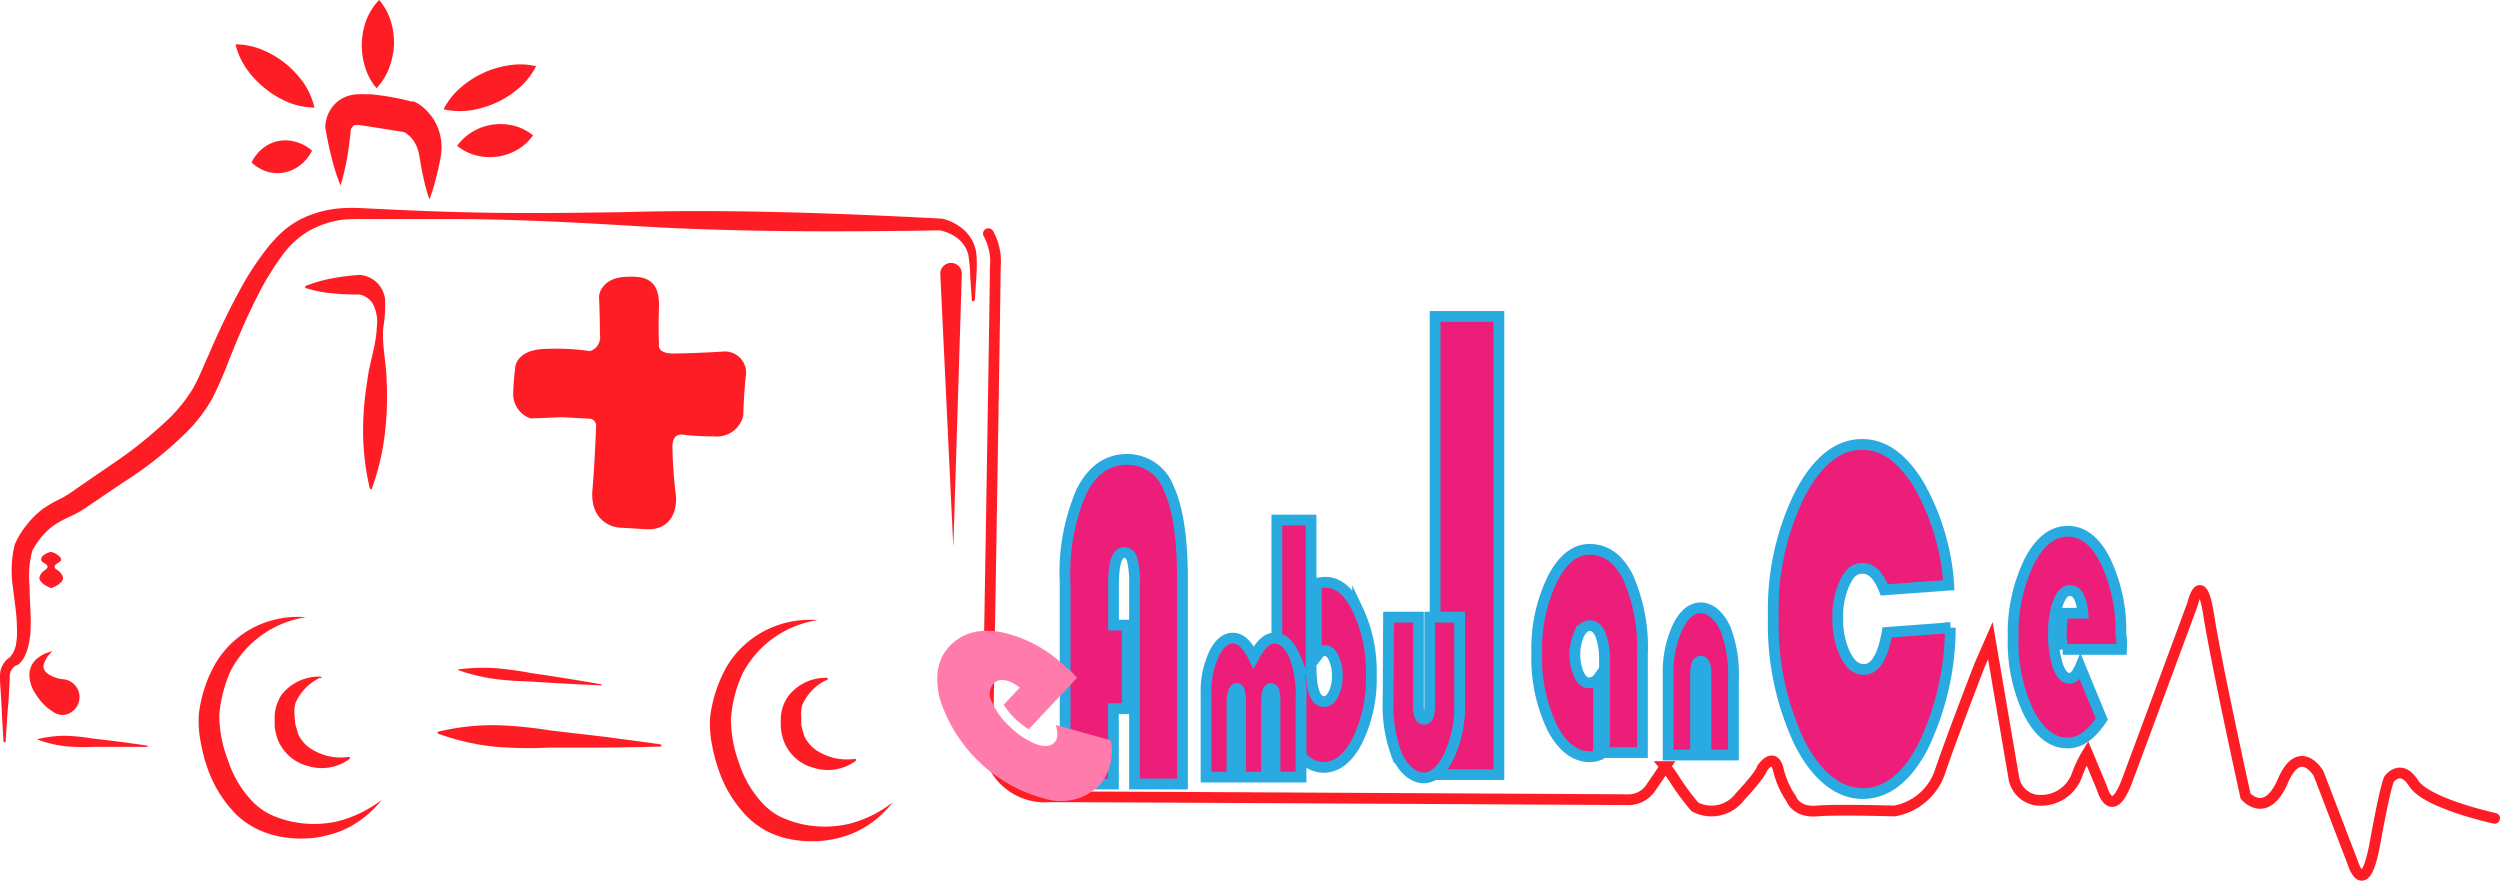 <svg xmlns="http://www.w3.org/2000/svg" width="232.37" height="81.87" viewBox="0 0 232.37 81.87">
  <defs>
    <style>
      .cls-1, .cls-2 {
        fill: #ff1d25;
      }

      .cls-2, .cls-3 {
        stroke: #ff1d25;
        stroke-linecap: round;
      }

      .cls-2 {
        stroke-linejoin: round;
      }

      .cls-3 {
        fill: none;
      }

      .cls-3, .cls-4 {
        stroke-miterlimit: 10;
      }

      .cls-4 {
        fill: #ed1e79;
        stroke: #29abe2;
      }

      .cls-5 {
        fill: #ff7bac;
      }
    </style>
  </defs>
  <g id="Layer_2" data-name="Layer 2">
    <g id="Layer_2-2" data-name="Layer 2">
      <path class="cls-1" d="M90.33,27.87l-.15-2.13A13.16,13.16,0,0,0,90,23.68a2.76,2.76,0,0,0-1-1.53,3.89,3.89,0,0,0-1.68-.74h.09c-9.9.16-19.78.17-29.66-.48-4.94-.29-9.89-.53-14.83-.57q-3.7,0-7.41,0l-1.86,0a17.45,17.45,0,0,0-1.8.06,8.77,8.77,0,0,0-3.25,1.11,8.22,8.22,0,0,0-2.45,2.33,25.32,25.32,0,0,0-1.88,3c-1.13,2.14-2.1,4.38-3,6.66a36.27,36.27,0,0,1-1.53,3.5,14.18,14.18,0,0,1-2.4,3.15,34.82,34.82,0,0,1-6,4.74L8.26,47a11.25,11.25,0,0,1-1.72,1,9.83,9.83,0,0,0-1.5.81,6.05,6.05,0,0,0-1.18,1.1A7.14,7.14,0,0,0,3,51.2a9.28,9.28,0,0,0-.25,3.33c0,1.22.14,2.47.1,3.76a7.63,7.63,0,0,1-.28,2,4.5,4.5,0,0,1-.43,1l-.36.44-.05,0c.11-.07-.17.13-.15.11h0l-.07,0a.51.51,0,0,0-.13.09,1.14,1.14,0,0,0-.4.52,2,2,0,0,0-.08.33l0,.45-.1,1.86C.67,66.4.61,67.63.53,68.87A.12.12,0,0,1,.42,69a.09.09,0,0,1-.09-.09C.24,67.63.18,66.4.12,65.16L0,63.3l0-.47a2.3,2.3,0,0,1,.07-.58,2.16,2.16,0,0,1,.63-1l.24-.18L1.07,61l0,0S.88,61.13,1,61l0,0a3,3,0,0,1,.2-.29A3.49,3.49,0,0,0,1.47,60a6.8,6.8,0,0,0,.1-1.7c0-1.19-.23-2.4-.36-3.65a10.24,10.24,0,0,1,.15-4,7.26,7.26,0,0,1,1.1-1.83,7.92,7.92,0,0,1,1.47-1.48,11.58,11.58,0,0,1,1.73-1,11.25,11.25,0,0,0,1.44-.92l3.07-2.11a39.67,39.67,0,0,0,5.62-4.49,14.15,14.15,0,0,0,2.13-2.69c.54-.92,1-2.13,1.52-3.25a66.69,66.69,0,0,1,3.31-6.74,27.7,27.7,0,0,1,2.16-3.17,13,13,0,0,1,1.35-1.44A8.6,8.6,0,0,1,28,20.35a10,10,0,0,1,3.81-1,16.9,16.9,0,0,1,1.9,0l1.86.09c2.47.12,4.94.22,7.41.28,5,.14,9.89.07,14.84,0,9.89-.28,19.78.08,29.67.6h.08a4.61,4.61,0,0,1,2.11,1.13,3.58,3.58,0,0,1,1.07,2.09,14.54,14.54,0,0,1,0,2.2l-.14,2.13a.12.12,0,0,1-.11.09A.09.09,0,0,1,90.33,27.87Z"/>
      <path class="cls-1" d="M13.73,69.42c-1.71,0-3.42,0-5.12,0a18.24,18.24,0,0,1-2.56-.06,11.53,11.53,0,0,1-2.52-.6.06.06,0,0,1,0-.07s0,0,0,0a10.88,10.88,0,0,1,2.58-.3,18.23,18.23,0,0,1,2.54.26q2.54.28,5.07.66a.06.06,0,0,1,0,.06A.07.07,0,0,1,13.73,69.42Z"/>
      <path class="cls-1" d="M28.43,57.37a9.5,9.5,0,0,0-7,5,12.55,12.55,0,0,0-1.05,4.18,11.9,11.9,0,0,0,.83,4.17,10,10,0,0,0,2.15,3.66A6,6,0,0,0,25,75.64a9.09,9.09,0,0,0,2,.7,9.91,9.91,0,0,0,4.37,0,11.17,11.17,0,0,0,4.11-2,9.32,9.32,0,0,1-3.82,2.91,10.94,10.94,0,0,1-2.41.62,10.54,10.54,0,0,1-2.51,0,9,9,0,0,1-2.49-.65A7.83,7.83,0,0,1,22,75.75a11.41,11.41,0,0,1-2.7-4.31A14.66,14.66,0,0,1,18.66,69a10,10,0,0,1-.18-2.6,12.38,12.38,0,0,1,1.57-4.77,8.84,8.84,0,0,1,3.67-3.38A9,9,0,0,1,28.43,57.37Z"/>
      <path class="cls-1" d="M29.75,63a4.63,4.63,0,0,0-2.29,2.36,3.49,3.49,0,0,0-.08,1.18l.06.7a3.78,3.78,0,0,0,.17.6,2.13,2.13,0,0,0,.48,1,2.86,2.86,0,0,0,.94.83,5.05,5.05,0,0,0,3.33.69h.06a.09.09,0,0,1,.1.08.07.07,0,0,1,0,.08,4.35,4.35,0,0,1-3.89.68,4.08,4.08,0,0,1-2.9-2.71,5.82,5.82,0,0,1-.2-1c0-.34,0-.69,0-1a4,4,0,0,1,.66-1.94,4.44,4.44,0,0,1,3.59-1.66.09.09,0,0,1,.09.09.09.09,0,0,1,0,.08Z"/>
      <path class="cls-1" d="M76,57.64a9.48,9.48,0,0,0-7,5,12.38,12.38,0,0,0-1.06,4.18A12,12,0,0,0,68.72,71a9.89,9.89,0,0,0,2.15,3.65,6,6,0,0,0,1.61,1.24,9.84,9.84,0,0,0,2,.7,10.07,10.07,0,0,0,4.37,0,11,11,0,0,0,4.11-2,9.34,9.34,0,0,1-3.82,2.92,10.39,10.39,0,0,1-2.41.61,10.54,10.54,0,0,1-2.51,0,8.65,8.65,0,0,1-2.49-.65A7.62,7.62,0,0,1,69.54,76a11.41,11.41,0,0,1-2.7-4.31,15.14,15.14,0,0,1-.65-2.42A9.9,9.9,0,0,1,66,66.7a12.65,12.65,0,0,1,1.57-4.78,8.82,8.82,0,0,1,3.67-3.37A9.06,9.06,0,0,1,76,57.64Z"/>
      <path class="cls-1" d="M76.85,63.19a4.63,4.63,0,0,0-2.29,2.36,3.25,3.25,0,0,0-.08,1.18l0,.7c.08.19.08.44.17.6a2.23,2.23,0,0,0,.49,1,3,3,0,0,0,.94.83,5.11,5.11,0,0,0,3.33.68h.06a.1.1,0,0,1,.1.08.08.08,0,0,1,0,.08,4.36,4.36,0,0,1-3.89.68,4.06,4.06,0,0,1-2.9-2.71,5,5,0,0,1-.2-1,8.85,8.85,0,0,1,0-1,3.73,3.73,0,0,1,.66-1.93A4.41,4.41,0,0,1,76.85,63a.09.09,0,0,1,.09.09.12.12,0,0,1,0,.08Z"/>
      <path class="cls-1" d="M61.35,69.39c-1.72.06-3.45.07-5.17.1H51a37,37,0,0,1-5.16-.1,22.18,22.18,0,0,1-5.1-1.19.12.12,0,0,1-.06-.14.09.09,0,0,1,.07-.06A22.17,22.17,0,0,1,46,67.4a38.55,38.55,0,0,1,5.13.49l5.14.6c1.71.24,3.42.44,5.13.7a.1.1,0,0,1,.08.11A.11.11,0,0,1,61.35,69.39Z"/>
      <path class="cls-1" d="M55.82,63.7c-2.22-.09-4.43-.21-6.65-.36a30.9,30.9,0,0,1-3.32-.25,17.93,17.93,0,0,1-3.25-.8.06.06,0,0,1,0-.07.09.09,0,0,1,0,0A17.92,17.92,0,0,1,46,62.1a30.77,30.77,0,0,1,3.3.45c2.19.32,4.39.67,6.57,1.05a.06.06,0,0,1,.05.06A.07.07,0,0,1,55.82,63.7Z"/>
      <path class="cls-1" d="M28.43,26.57a12.52,12.52,0,0,1,2.47-.7,18.88,18.88,0,0,1,2.48-.31h.09a2.58,2.58,0,0,1,1.62.76,2.68,2.68,0,0,1,.7,1.47,12.55,12.55,0,0,1-.17,2.69c-.13,1.66.31,3.35.32,5a28.59,28.59,0,0,1-.19,5,22.87,22.87,0,0,1-1.18,4.92.1.1,0,0,1-.14.06.11.11,0,0,1-.06-.07,23.54,23.54,0,0,1-.62-5,28.67,28.67,0,0,1,.39-5c.19-1.65.82-3.28.88-4.94a3.67,3.67,0,0,0-.39-2.26,1.87,1.87,0,0,0-1.26-.82h.09a20.9,20.9,0,0,1-2.5-.1,11.23,11.23,0,0,1-2.52-.49.09.09,0,0,1-.07-.13A.13.13,0,0,1,28.43,26.57Z"/>
      <path class="cls-2" d="M52.31,38.28h-.12l-2.79.11a1.91,1.91,0,0,1-1.2-1.63,21,21,0,0,1,.18-2.46s-.07-1.12,1.85-1.34a21.13,21.13,0,0,1,4.4.15,1,1,0,0,0,.56-.07,1.87,1.87,0,0,0,1.07-2c0-1.57-.06-2.9-.07-3.28a1.36,1.36,0,0,1,0-.29c.1-.36.47-1.15,1.89-1.23,1.84-.11,2.74.14,2.67,2.35s0,3.32,0,3.32-.29,1.48,1.91,1.45,4.52-.18,4.52-.18A1.48,1.48,0,0,1,68.81,35c-.19,1.91-.22,3.54-.22,3.54a2,2,0,0,1-2.17,1.52c-1.92,0-2.82-.15-2.82-.15S62,39.58,62,41.57a44.6,44.6,0,0,0,.33,4.59s.29,2.67-2.24,2.53l-2.53-.15s-2.21-.14-2-2.93c.17-1.9.29-4.51.35-6a1.15,1.15,0,0,0-1.06-1.19Z"/>
      <path class="cls-1" d="M4.88,51.34a1.66,1.66,0,0,1,.68.41c.1.14.18.27.05.41s-.45.28-.51.42,0,.27.23.4a1.09,1.09,0,0,1,.4.41.62.62,0,0,1,.13.41c-.09.28-.33.55-1,.83a.23.23,0,0,1-.2,0c-.64-.27-.88-.54-1-.81a.68.68,0,0,1,.12-.42,1.09,1.09,0,0,1,.4-.41c.18-.14.29-.27.22-.41s-.38-.27-.51-.41-.05-.27,0-.41a1.52,1.52,0,0,1,.68-.42A.34.34,0,0,1,4.88,51.34Z"/>
      <path class="cls-1" d="M4.44,65.82A5.49,5.49,0,0,1,3.3,64.48a3.21,3.21,0,0,1-.57-1.8,2,2,0,0,1,.83-1.56,3.85,3.85,0,0,1,.64-.38l.66-.23L4.43,61a3.65,3.65,0,0,0-.29.55.81.81,0,0,0,.07.86,2,2,0,0,0,.7.47,2.93,2.93,0,0,0,.94.25,1.67,1.67,0,0,1,0,3.33,1.71,1.71,0,0,1-1.06-.4Z"/>
      <path class="cls-1" d="M89.4,25.47l-.79,25.39L87.4,25.49a1,1,0,1,1,2-.1Z"/>
      <path class="cls-3" d="M91.87,21.72a5.34,5.34,0,0,1,.64,3.11c0,2.25-.71,44.43-.71,44.43a5.33,5.33,0,0,0,5.7,4.8c5.34,0,53.7.27,53.7.27a2.51,2.51,0,0,0,2.22-1.08l1.36-2a11.25,11.25,0,0,1,1,1.4A22.92,22.92,0,0,0,157.54,75a3.3,3.3,0,0,0,4.17-.93c2.07-2.22,2.07-2.65,2.07-2.65s1.08-1.63,1.51.11a8,8,0,0,0,1.2,2.71s.43,1.3,2.38,1.14,7.21,0,7.21,0a5.48,5.48,0,0,0,4.29-3.8c1.19-3.47,3.63-9.75,3.63-9.75l1-2.28,2.17,12.69a2.5,2.5,0,0,0,2,2.11,3.56,3.56,0,0,0,3.85-2.22,10.91,10.91,0,0,1,1-2.12l1.36,3.26s.87,3.19,2.33-.71,6.07-16.37,6.07-16.37.81-3.53,1.52,1S208.72,74,208.72,74s1.9,2.22,3.47-1.41,3.31-.71,3.31-.71l3.2,8.35s1.08,3.53,2.06-1.9,1.3-5.91,1.3-5.91,1.08-1.51,2.28.38,7.53,3.26,7.53,3.26"/>
      <path class="cls-1" d="M31.65,17.24a19.33,19.33,0,0,1-.85-2.68c-.23-.9-.41-1.79-.56-2.69v-.2a3.25,3.25,0,0,1,.45-1.43,2.94,2.94,0,0,1,1.17-1.12,3.34,3.34,0,0,1,1.51-.36,5.08,5.08,0,0,1,.58,0l.49,0a23.85,23.85,0,0,1,3.79.67l.18,0,.06,0a3.48,3.48,0,0,1,.73.44,5.16,5.16,0,0,1,.54.5,4.6,4.6,0,0,1,.82,1.19A4.87,4.87,0,0,1,41,14.31a18,18,0,0,1-.45,2.14,16.18,16.18,0,0,1-.64,2.09,16.65,16.65,0,0,1-.57-2.12c-.17-.69-.27-1.44-.39-2.07a3.32,3.32,0,0,0-.61-1.41,2.6,2.6,0,0,0-.48-.46,1.51,1.51,0,0,0-.26-.18l-.18-.08.23.07-3.52-.56-.42-.06-.35-.05a1.06,1.06,0,0,0-.3,0,.27.27,0,0,0-.2.07c-.07.05-.19.26-.23.28v-.19c-.08.91-.18,1.82-.34,2.73A21.19,21.19,0,0,1,31.65,17.24Z"/>
      <path class="cls-1" d="M29,14a3.69,3.69,0,0,1-1.19,1.42A3.37,3.37,0,0,1,25,16a3.75,3.75,0,0,1-1.62-.9,3.77,3.77,0,0,1,1.19-1.42,3.32,3.32,0,0,1,2.82-.52A3.82,3.82,0,0,1,29,14Z"/>
      <path class="cls-1" d="M29.23,10a6.62,6.62,0,0,1-2.58-.55,9,9,0,0,1-2-1.22A8.72,8.72,0,0,1,23,6.51a6.69,6.69,0,0,1-1.11-2.39,6.58,6.58,0,0,1,2.58.55,9,9,0,0,1,2.05,1.22,9.3,9.3,0,0,1,1.64,1.73A6.78,6.78,0,0,1,29.23,10Z"/>
      <path class="cls-1" d="M35,8.2A5.5,5.5,0,0,1,33.9,6.12,6.76,6.76,0,0,1,34,2a5.56,5.56,0,0,1,1.24-2,5.43,5.43,0,0,1,1.12,2.09,6.62,6.62,0,0,1,.26,2.06,7,7,0,0,1-.39,2A5.61,5.61,0,0,1,35,8.2Z"/>
      <path class="cls-1" d="M41.23,10.16a6.59,6.59,0,0,1,1.65-2.07,8.79,8.79,0,0,1,4.3-2,6.63,6.63,0,0,1,2.65.06,6.63,6.63,0,0,1-1.65,2.08,8.86,8.86,0,0,1-2,1.29,9.24,9.24,0,0,1-2.29.71A7,7,0,0,1,41.23,10.16Z"/>
      <path class="cls-1" d="M42.49,13.55a4.76,4.76,0,0,1,1.6-1.4,5.05,5.05,0,0,1,1.72-.57,5.28,5.28,0,0,1,1.81.07,4.64,4.64,0,0,1,1.92.93A4.6,4.6,0,0,1,47.94,14a5.05,5.05,0,0,1-3.52.48A4.53,4.53,0,0,1,42.49,13.55Z"/>
      <g>
        <path class="cls-4" d="M175.4,58.78l5.88-.44a25.69,25.69,0,0,1-2.55,11.08c-1.53,2.9-3.4,4.34-5.6,4.34s-4.29-1.59-5.89-4.77a25.78,25.78,0,0,1-2.41-11.71A24.16,24.16,0,0,1,167.26,46q2.43-4.69,5.82-4.69c2,0,3.72,1.23,5.24,3.69a21.77,21.77,0,0,1,2.82,9.39l-6,.44c-.52-1.33-1.18-2-2-2s-1.23.44-1.66,1.31a7.36,7.36,0,0,0-.66,3.31,7.51,7.51,0,0,0,.7,3.4c.46.92,1,1.37,1.72,1.37C174.26,62.24,175,61.09,175.4,58.78Z"/>
        <path class="cls-4" d="M197.19,60.36h-5.47a10.62,10.62,0,0,1-.13-1.5,9.61,9.61,0,0,1,.18-1.86h1.83c-.13-1.4-.53-2.11-1.21-2.11-.45,0-.81.38-1.09,1.13a8.19,8.19,0,0,0-.43,2.89,9.06,9.06,0,0,0,.41,3q.41,1.14,1.08,1.14c.36,0,.7-.35,1-1.06l2,4.85c-1,1.48-2,2.22-3.19,2.22q-2.14,0-3.6-2.82a15.21,15.21,0,0,1-1.45-7,15.25,15.25,0,0,1,1.47-7q1.47-2.87,3.61-2.86t3.51,2.79a15.12,15.12,0,0,1,1.42,6.9C197.22,59.31,197.21,59.75,197.19,60.36Z"/>
        <path class="cls-4" d="M161.12,70.18h-2.56V62.61c0-.77-.16-1.15-.48-1.15s-.48.38-.48,1.15v7.57h-2.55V62.71a10,10,0,0,1,.88-4.42c.59-1.2,1.3-1.79,2.16-1.79s1.75.69,2.34,2.08a11.9,11.9,0,0,1,.69,4.53Z"/>
        <path class="cls-4" d="M148.58,63v7.19a2.43,2.43,0,0,1-.79.15q-2.11,0-3.54-2.75a15,15,0,0,1-1.41-6.89,14.8,14.8,0,0,1,1.43-6.83q1.42-2.8,3.47-2.81,2.3,0,3.6,2.63a16.17,16.17,0,0,1,1.32,7.18v9.08h-3.53V61.36a6.25,6.25,0,0,0-.36-2.34c-.24-.58-.57-.87-1-.87s-.69.26-1,.79a4.8,4.8,0,0,0,0,3.79c.25.5.56.74.93.74A1.11,1.11,0,0,0,148.58,63Z"/>
        <path class="cls-4" d="M139.32,29.41V72h-5.93V29.41Z"/>
        <path class="cls-4" d="M129.06,57.36h2.78V65.6c0,.83.18,1.25.53,1.25s.52-.42.52-1.25V57.36h2.78V65.5a10.83,10.83,0,0,1-1,4.8c-.64,1.3-1.42,2-2.35,2s-1.91-.76-2.55-2.27a13,13,0,0,1-.75-4.92Z"/>
        <path class="cls-4" d="M121.86,48.34V61.9c0,2.21.4,3.31,1.21,3.31q.51,0,.87-.69a3.58,3.58,0,0,0,.36-1.67,3.79,3.79,0,0,0-.34-1.7c-.22-.46-.5-.69-.83-.69s-.49.2-.79.6V54.22a4.81,4.81,0,0,1,.85-.1c1.18,0,2.2.84,3,2.52a13.38,13.38,0,0,1,1.27,6.08,13.19,13.19,0,0,1-1.29,6.12c-.86,1.66-1.91,2.49-3.17,2.49a2.74,2.74,0,0,1-1.84-.81,6.08,6.08,0,0,1-1.48-2.19,16,16,0,0,1-1-6.19V48.34Z"/>
        <path class="cls-4" d="M120.93,72.23h-2.42V65.39a5.26,5.26,0,0,0-.08-1.09q-.09-.3-.3-.3c-.28,0-.41.47-.41,1.41v6.82h-2.41V65.39a4.49,4.49,0,0,0-.09-1.09c-.06-.2-.16-.3-.31-.3s-.4.47-.4,1.41v6.82H112.1v-7.8a8.11,8.11,0,0,1,.73-3.62q.72-1.5,1.77-1.5c.71,0,1.35.6,1.92,1.78.63-1.18,1.26-1.78,1.9-1.78.8,0,1.45.58,1.93,1.73a10.27,10.27,0,0,1,.58,3.92Z"/>
        <path class="cls-4" d="M104.77,58.1v7.77h-1.28v7H99V54.15a19.12,19.12,0,0,1,1.51-8.45q1.51-3,4.24-3a4.12,4.12,0,0,1,3.9,2.73q1.26,2.75,1.26,8.44v19h-4.46V54.43a9.25,9.25,0,0,0-.21-2.4c-.13-.44-.38-.67-.74-.67-.7,0-1,1-1,3.07V58.1Z"/>
        <path class="cls-5" d="M100.11,63l-4.49,4.78a7.63,7.63,0,0,1-1.16-.88,7.38,7.38,0,0,1-1.17-1.39l1.5-1.6c-1.09-.81-1.92-.93-2.47-.34a1.52,1.52,0,0,0-.11,1.71,6.63,6.63,0,0,0,1.69,2.29,7.15,7.15,0,0,0,2.44,1.61q1.14.4,1.68-.18c.3-.32.34-.85.11-1.62l5.11,1.43A4.89,4.89,0,0,1,102.18,73a5.07,5.07,0,0,1-4.94,1.27A14,14,0,0,1,87.37,65c-.54-2.12-.23-3.8.95-5s2.76-1.62,4.85-1.22a12.26,12.26,0,0,1,6,3.33C99.4,62.23,99.7,62.54,100.11,63Z"/>
      </g>
    </g>
  </g>
</svg>
